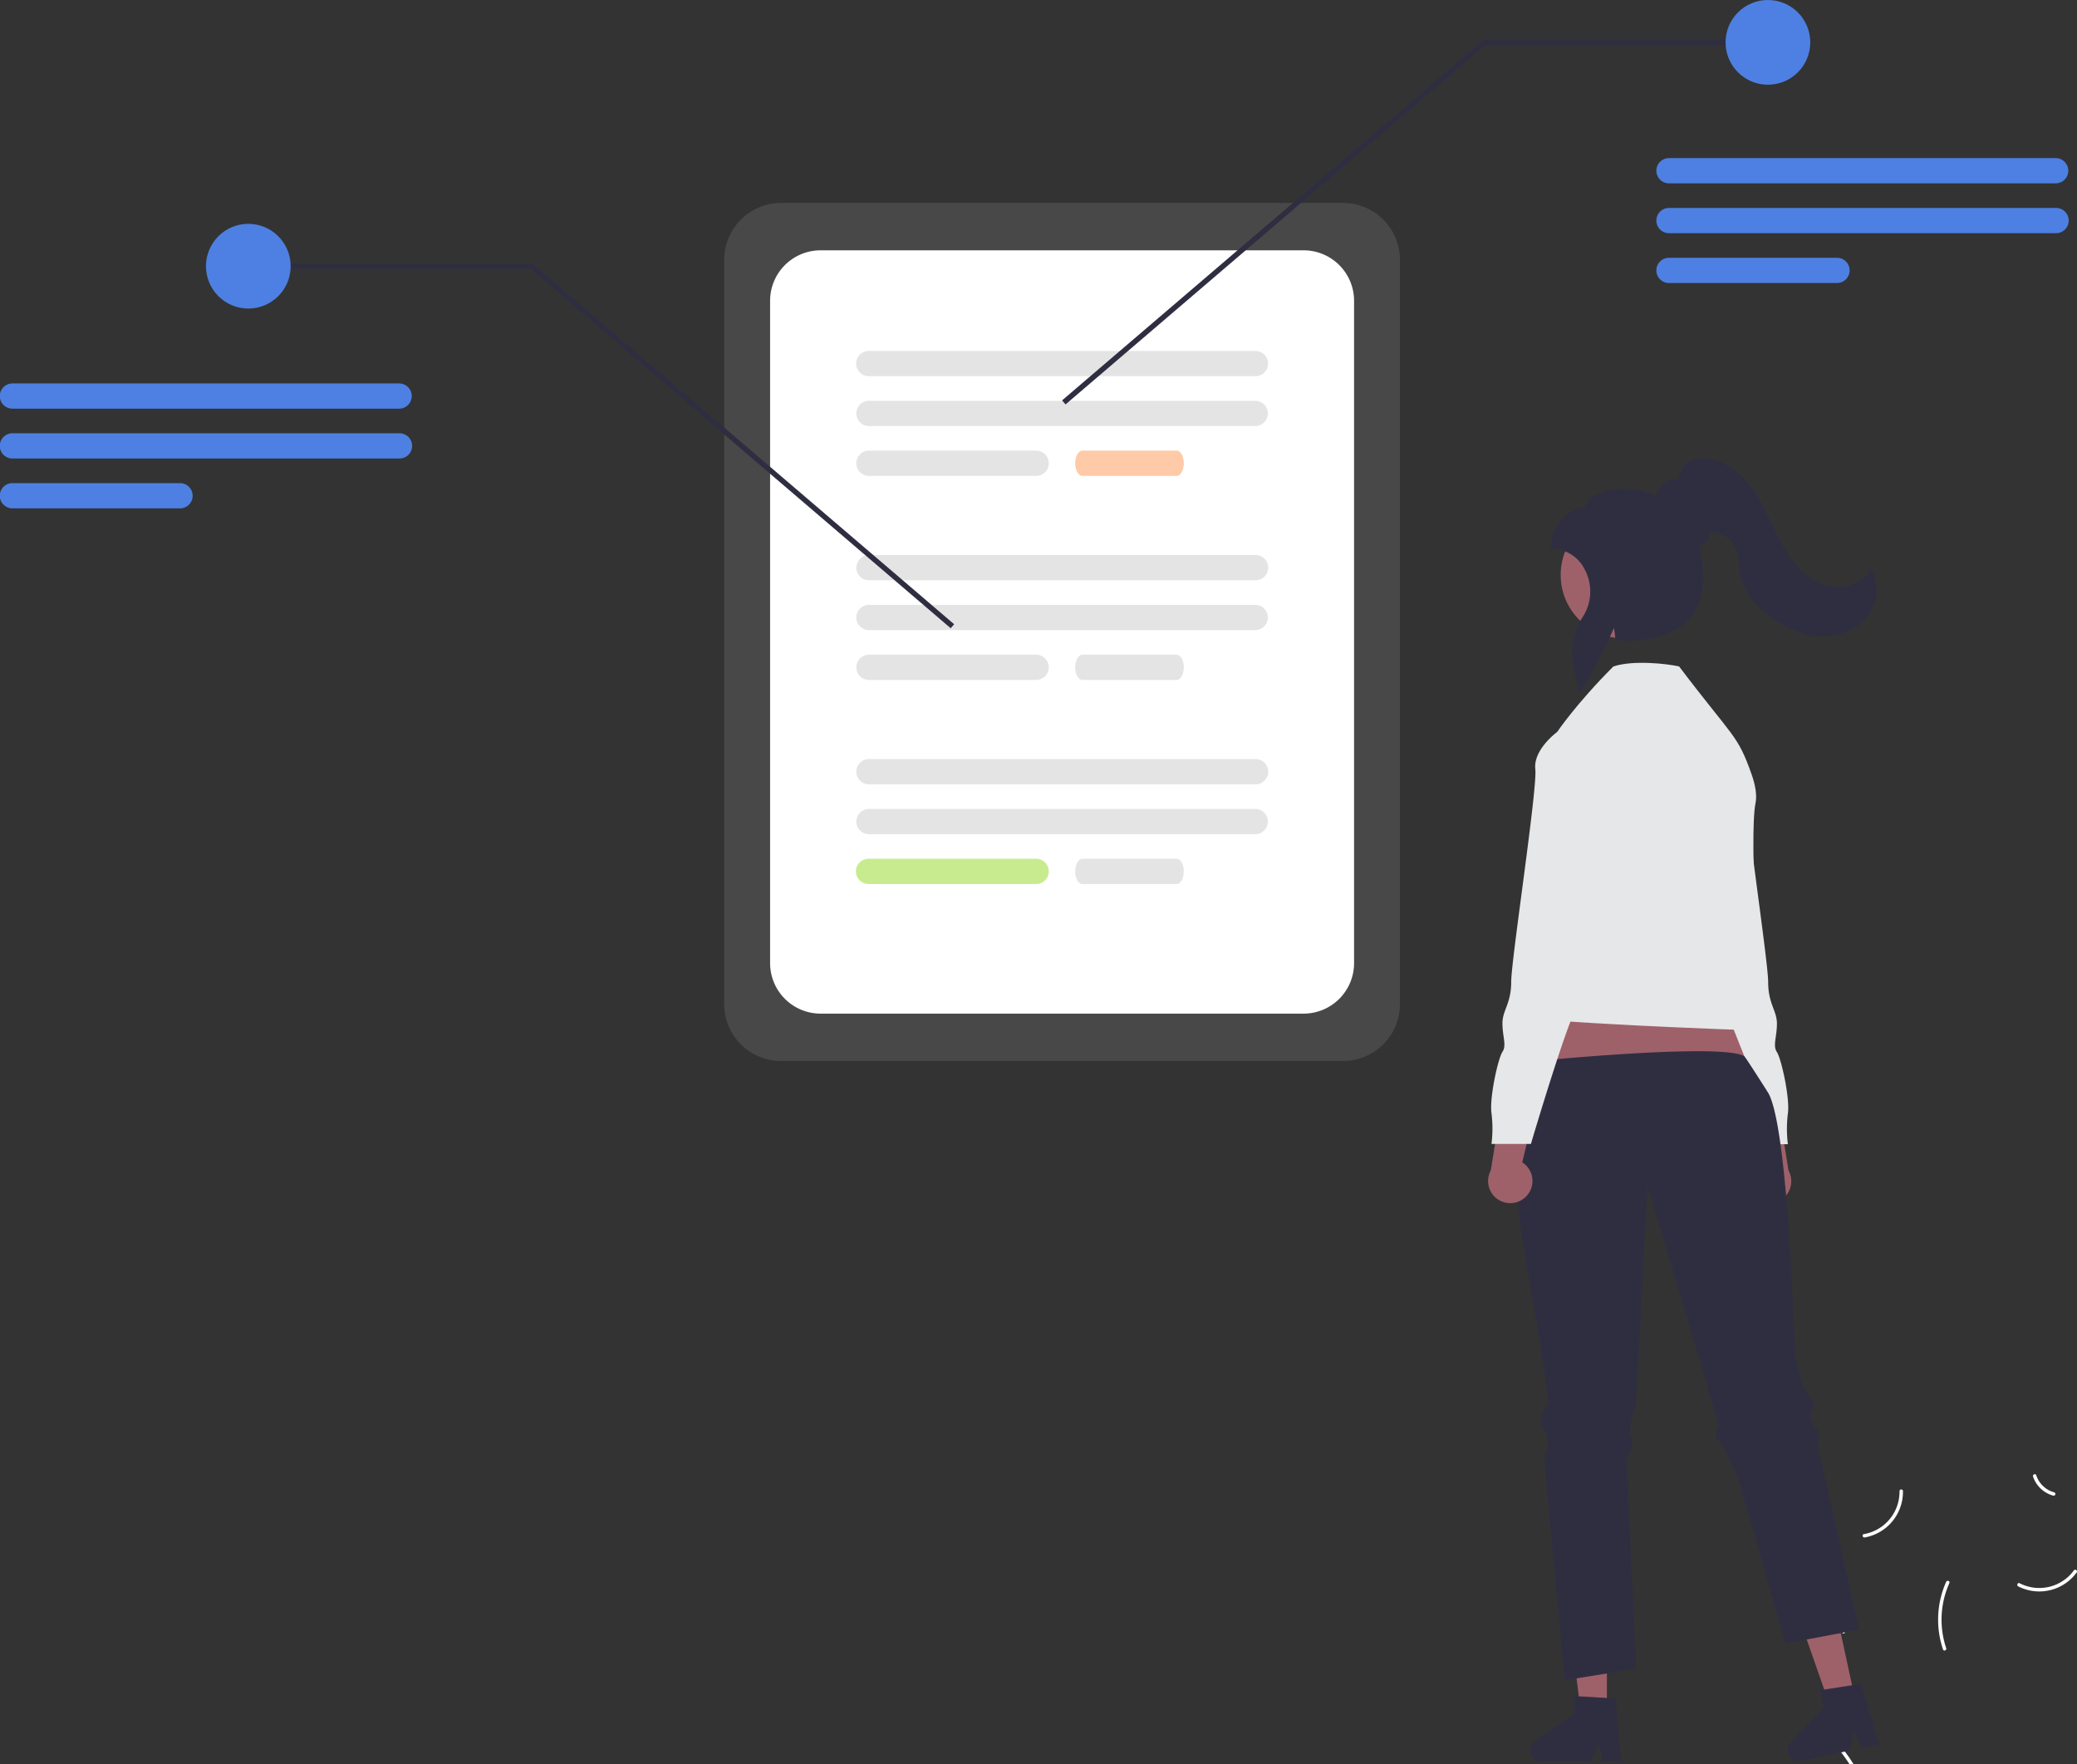 <svg id="undraw_annotation_re_h774" xmlns="http://www.w3.org/2000/svg" width="651.102" height="553.028" viewBox="0 0 651.102 553.028">
  <rect x="0" y="0" width="651.102" height="553.028" fill="#333333" stroke="none"/>
  <path id="Path_1" data-name="Path 1" d="M670.176,454.912H493.966A17.832,17.832,0,0,1,476.154,437.1V203.778a17.832,17.832,0,0,1,17.812-17.812h176.21a17.832,17.832,0,0,1,17.812,17.812V437.1A17.832,17.832,0,0,1,670.176,454.912Z" transform="translate(-249.127 -122.351)" fill="#484848"/>
  <path id="Path_2" data-name="Path 2" d="M661.244,443.632H509.807a15.833,15.833,0,0,1-15.815-15.815V220.192a15.833,15.833,0,0,1,15.815-15.815H661.244a15.833,15.833,0,0,1,15.815,15.815V427.817A15.833,15.833,0,0,1,661.244,443.632Z" transform="translate(-252.581 -125.917)" fill="#fff"/>
  <path id="Path_3" data-name="Path 3" d="M652.615,251.411H531.391a3.953,3.953,0,0,1,0-7.907H652.615a3.953,3.953,0,1,1,0,7.907Z" transform="translate(-259.059 -133.494)" fill="#e4e4e4"/>
  <path id="Path_4" data-name="Path 4" d="M652.615,270.786H531.391a3.954,3.954,0,0,1,0-7.907H652.615a3.954,3.954,0,0,1,0,7.907Z" transform="translate(-259.059 -137.247)" fill="#e4e4e4"/>
  <path id="Path_5" data-name="Path 5" d="M583.939,290.16H531.391a3.954,3.954,0,0,1,0-7.907h52.548a3.954,3.954,0,0,1,0,7.907Z" transform="translate(-259.059 -140.999)" fill="#e4e4e4"/>
  <path id="Path_6" data-name="Path 6" d="M652.615,330.738H531.391a3.954,3.954,0,0,1,0-7.907H652.615a3.954,3.954,0,1,1,0,7.907Z" transform="translate(-259.059 -148.857)" fill="#e4e4e4"/>
  <path id="Path_7" data-name="Path 7" d="M652.615,350.112H531.391a3.954,3.954,0,0,1,0-7.907H652.615a3.954,3.954,0,0,1,0,7.907Z" transform="translate(-259.059 -152.61)" fill="#e4e4e4"/>
  <path id="Path_8" data-name="Path 8" d="M583.939,369.487H531.391a3.954,3.954,0,0,1,0-7.907h52.548a3.954,3.954,0,0,1,0,7.907Z" transform="translate(-259.059 -156.362)" fill="#e4e4e4"/>
  <path id="Path_115" data-name="Path 115" d="M559.258,369.487H529.664c-1.23,0-2.227-1.77-2.227-3.954s1-3.954,2.227-3.954h29.594c1.23,0,2.227,1.77,2.227,3.954S560.487,369.487,559.258,369.487Z" transform="translate(-190.383 -156.362)" fill="#e4e4e4"/>
  <path id="Path_116" data-name="Path 116" d="M559.258,369.487H529.664c-1.23,0-2.227-1.77-2.227-3.954s1-3.954,2.227-3.954h29.594c1.23,0,2.227,1.77,2.227,3.954S560.487,369.487,559.258,369.487Z" transform="translate(-190.383 -220.325)" fill="#ffcaa8"/>
  <path id="Path_117" data-name="Path 117" d="M559.258,369.487H529.664c-1.23,0-2.227-1.77-2.227-3.954s1-3.954,2.227-3.954h29.594c1.23,0,2.227,1.77,2.227,3.954S560.487,369.487,559.258,369.487Z" transform="translate(-190.383 -92.398)" fill="#e4e4e4"/>
  <path id="Path_9" data-name="Path 9" d="M652.615,410.064H531.391a3.954,3.954,0,0,1,0-7.907H652.615a3.954,3.954,0,1,1,0,7.907Z" transform="translate(-259.059 -164.22)" fill="#e4e4e4"/>
  <path id="Path_10" data-name="Path 10" d="M652.615,429.439H531.391a3.954,3.954,0,0,1,0-7.907H652.615a3.954,3.954,0,0,1,0,7.907Z" transform="translate(-259.059 -167.973)" fill="#e4e4e4"/>
  <path id="Path_11" data-name="Path 11" d="M583.939,448.813H531.391a3.954,3.954,0,1,1,0-7.907h52.548a3.954,3.954,0,0,1,0,7.907Z" transform="translate(-259.059 -171.725)" fill="#c8eb8f"/>
  <path id="Path_12" data-name="Path 12" d="M316.723,216.759,185.02,104.107H96.539v-1.659h89.094L317.8,215.5Z" transform="translate(-18.697 -19.841)" fill="#2f2e41"/>
  <circle id="Ellipse_1" data-name="Ellipse 1" cx="13.277" cy="13.277" r="13.277" transform="translate(64.566 70.16)" fill="#4d80e2"/>
  <path id="Path_13" data-name="Path 13" d="M319.776,264.033H198.552a3.954,3.954,0,1,1,0-7.907H319.776a3.954,3.954,0,0,1,0,7.907Z" transform="translate(-194.598 -135.939)" fill="#4d80e2"/>
  <path id="Path_14" data-name="Path 14" d="M319.776,283.407H198.552a3.954,3.954,0,1,1,0-7.907H319.776a3.954,3.954,0,1,1,0,7.907Z" transform="translate(-194.598 -139.691)" fill="#4d80e2"/>
  <path id="Path_15" data-name="Path 15" d="M251.1,302.782H198.552a3.954,3.954,0,1,1,0-7.907H251.1a3.954,3.954,0,0,1,0,7.907Z" transform="translate(-194.598 -143.443)" fill="#4d80e2"/>
  <path id="Path_16" data-name="Path 16" d="M412.912,128.486,545.081,15.436h89.094V17.1H545.694l-131.7,112.652Z" transform="translate(-79.968 -2.989)" fill="#2f2e41"/>
  <circle id="Ellipse_2" data-name="Ellipse 2" cx="13.277" cy="13.277" r="13.277" transform="translate(540.931 0)" fill="#4d80e2"/>
  <path id="Path_17" data-name="Path 17" d="M963.808,176.444H842.584a3.954,3.954,0,1,1,0-7.907H963.808a3.954,3.954,0,0,1,0,7.907Z" transform="translate(-319.327 -118.976)" fill="#4d80e2"/>
  <path id="Path_18" data-name="Path 18" d="M963.807,195.818H842.584a3.954,3.954,0,1,1,0-7.907H963.807a3.954,3.954,0,1,1,0,7.907Z" transform="translate(-319.327 -122.728)" fill="#4d80e2"/>
  <path id="Path_19" data-name="Path 19" d="M895.131,215.193H842.584a3.954,3.954,0,1,1,0-7.907h52.548a3.954,3.954,0,1,1,0,7.907Z" transform="translate(-319.327 -126.48)" fill="#4d80e2"/>
  <path id="Path_20" data-name="Path 20" d="M874.978,563.791a6.907,6.907,0,0,1,1.377-10.5L870.694,529.4l11.981,4.377,3.539,22.01a6.945,6.945,0,0,1-11.236,8Z" transform="translate(-325.537 -188.864)" fill="#9e616a"/>
  <path id="Path_21" data-name="Path 21" d="M840.275,437.033l4.808,12.364s-2.061,12.364,1.374,15.112,2.061,2.748,2.061,4.808a10.566,10.566,0,0,0,4.121,7.556c2.748,2.061,15.112,43.961,15.112,43.961h12.364a38.732,38.732,0,0,1,0-9.616c.687-4.808-2.061-17.172-3.435-19.233s0-4.808,0-8.93-2.748-6.182-2.748-13.051-8.243-60.447-7.556-66.629-6.869-11.677-6.869-11.677h-6.869Z" transform="translate(-319.645 -162.195)" fill="#e6e7e8"/>
  <path id="Path_22" data-name="Path 22" d="M606.853,372.5l-11.428,51,73.233-4.556-19.913-50.088Z" transform="translate(-115.315 -71.436)" fill="#9e616a"/>
  <path id="Path_25" data-name="Path 25" d="M979.183,722.5a14.528,14.528,0,0,0,18.3-4.367c.41-.564-.447-1.228-.857-.663a13.453,13.453,0,0,1-17.03,4.027C978.974,721.176,978.566,722.181,979.183,722.5Z" transform="translate(-346.488 -225.245)" fill="#fff"/>
  <path id="Path_26" data-name="Path 26" d="M950.626,742.686a28,28,0,0,1,.991-20.384c.286-.637-.717-1.047-1-.411a29.126,29.126,0,0,0-.989,21.213C949.85,743.766,950.849,743.344,950.626,742.686Z" transform="translate(-340.525 -226.081)" fill="#fff"/>
  <path id="Path_27" data-name="Path 27" d="M991.656,685.831a8.224,8.224,0,0,1-5.662-5.37c-.216-.664-1.215-.242-1,.418a9.215,9.215,0,0,0,6.251,5.954.56.56,0,0,0,.707-.3.544.544,0,0,0-.3-.707Z" transform="translate(-347.667 -218.054)" fill="#fff"/>
  <path id="Path_29" data-name="Path 29" d="M913.192,790.4h-1.274c-.4-.653-.839-1.29-1.274-1.919q-1.04-1.463-2.145-2.862c-.637-.806-1.274-1.6-1.911-2.4-.661-.831-1.314-1.661-1.951-2.516l.75-.823c.121.161.242.323.371.484,2.064,2.717,4.3,5.33,6.209,8.12C912.394,789.111,912.805,789.748,913.192,790.4Z" transform="translate(-332.11 -237.373)" fill="#fff"/>
  <path id="Path_31" data-name="Path 31" d="M919.4,701.112a14.528,14.528,0,0,0,11.982-14.5.542.542,0,0,0-1.084-.013,13.453,13.453,0,0,1-11.173,13.469C918.435,700.183,918.715,701.23,919.4,701.112Z" transform="translate(-334.839 -219.207)" fill="#fff"/>
  <path id="Path_32" data-name="Path 32" d="M908.623,736.609a28,28,0,0,1-11.481-16.872c-.155-.681-1.2-.4-1.048.275a29.127,29.127,0,0,0,11.982,17.532C908.654,737.938,909.2,737,908.623,736.609Z" transform="translate(-330.453 -225.65)" fill="#fff"/>
  <path id="Path_34" data-name="Path 34" d="M621.806,657.674h-8.227l-3.913-31.731h12.141Z" transform="translate(-118.073 -121.225)" fill="#9e616a"/>
  <path id="Path_35" data-name="Path 35" d="M817.961,786.826h-5.837l-1.042-5.511-2.669,5.511H792.931a3.48,3.48,0,0,1-1.978-6.344l12.363-8.539v-5.572l13,.776Z" transform="translate(-309.802 -234.757)" fill="#2f2e41"/>
  <path id="Path_36" data-name="Path 36" d="M716.682,652.771l-8.04,1.744L698.09,624.336l11.866-2.574Z" transform="translate(-135.198 -120.416)" fill="#9e616a"/>
  <path id="Path_37" data-name="Path 37" d="M918.327,780.523l-5.7,1.238-2.187-5.165L909,782.548l-15.13,3.282a3.48,3.48,0,0,1-3.278-5.781l10.272-10.966-1.181-5.445,12.873-2Z" transform="translate(-329.207 -233.841)" fill="#2f2e41"/>
  <path id="Path_39" data-name="Path 39" d="M786.984,580.921c5.773,31.729,7.217,45.429,7.217,45.429s-4.33,5.048-1.443,7.934,0,8.652,0,8.652l6.491,69.949,5.225-.847,12.587-2.024,4.54-.734-2.887-65.619s2.887-5.773,1.443-7.217,1.443-10.1,1.443-10.1l3.6-68.506,22.36,75s-2.169,2.887,0,5.048,6.483,12.982,6.483,12.982l13.3,46.525,1.129,3.951,6.934-1.3,7.547-1.419,1.387-.258,2.467-.468,1.588-.3.54-.1,2.613-.492-.79-3.508-.411-1.846L879.1,641.7l-.258-1.153-.274-1.218s1.443-3.6-.718-5.773a5.635,5.635,0,0,1-1.443-5.048,1.967,1.967,0,0,0,.193-.242,2.993,2.993,0,0,0,.516-1.177c.193-.9.024-2.169-1.435-3.628A6.154,6.154,0,0,1,874.656,622c-2.193-4.153-3.3-12.95-3.3-12.95s-1.951-69.675-8.337-80.319c-.339-.556-7.118-11.238-7.473-11.455-7.209-4.322-66.695,1.648-66.695,1.648s-3.4,9.138-3.555,10.09C784.468,534.355,782.09,554.005,786.984,580.921Z" transform="translate(-308.744 -186.21)" fill="#2f2e41"/>
  <path id="Path_40" data-name="Path 40" d="M785.22,563.68a6.907,6.907,0,0,0-1.377-10.5l5.661-23.884-11.981,4.377-3.539,22.01a6.945,6.945,0,0,0,11.236,8Z" transform="translate(-306.642 -188.843)" fill="#9e616a"/>
  <path id="Path_41" data-name="Path 41" d="M797.244,386.387s5.933-8.841,17.61-20.518c6.182-2.061,16.893-.86,20.607,0,17.172,22.667,18.253,21.161,22.723,33.826,1.159,3.284,1.739,6.44,1.224,9.016-2.061,10.3,1.242,62.362,1.929,65.11s5.5,6.182.687,6.182-77.619-2.748-76.245-4.808S797.244,386.387,797.244,386.387Z" transform="translate(-309.087 -156.972)" fill="#e6e7e8"/>
  <path id="Path_42" data-name="Path 42" d="M801.9,391.588h-6.869s-7.556,5.5-6.869,11.677-7.556,59.76-7.556,66.629-2.748,8.93-2.748,13.051,1.374,6.869,0,8.93-4.121,14.425-3.434,19.233a38.738,38.738,0,0,1,0,9.616h12.364s12.364-41.9,15.112-43.961a10.565,10.565,0,0,0,4.121-7.556c0-2.061-1.374-2.061,2.061-4.808s1.374-15.112,1.374-15.112l4.808-12.364Z" transform="translate(-306.87 -162.173)" fill="#e6e7e8"/>
  <circle id="Ellipse_3" data-name="Ellipse 3" cx="19.89" cy="19.89" r="19.89" transform="translate(489.244 160.325)" fill="#9e616a"/>
  <path id="Path_43" data-name="Path 43" d="M806.579,359.054l-1.866-8.178a21.019,21.019,0,0,1,2.9-16.071,14.61,14.61,0,0,0,.449-14.907,11.465,11.465,0,0,0-9.989-6.292h-.5v-.5c0-7.132,5.558-12.166,10.726-12.455.187-1.484,1.239-2.815,3.071-3.871,4.375-2.523,12.835-3.07,19.227.292a6.06,6.06,0,0,1,3.741-4.958,5.977,5.977,0,0,1,3.267-.188,7.4,7.4,0,0,1,2.078-4.767c1.764-1.71,4.6-2.36,7.768-1.787,4.357.791,8.65,3.566,12.091,7.815,3.05,3.768,5.168,8.208,7.216,12.5,2.014,4.223,4.1,8.59,7.115,12.287,3.307,4.05,7.4,6.675,11.537,7.39,4.82.834,9.768-1.15,12.032-4.825l.45-.729.409.753c2.543,4.674,1.5,11.1-2.474,15.27a18.281,18.281,0,0,1-14.968,5.1c-4.914-.467-9.87-2.556-14.732-6.206-4.829-3.626-7.815-7.634-8.876-11.913a32.257,32.257,0,0,1-.638-4.016c-.329-2.829-.639-5.5-2.38-7.47-1.564-1.769-3.985-2.535-6.132-3.114l-.422-.113a5.5,5.5,0,0,1-2.346,4,3.973,3.973,0,0,1-1.282.494c2.489,10.018,1.466,17.688-3.044,22.8-7.613,8.633-22.242,6.857-22.861,6.778l-.412-.053-.021-.415a23.089,23.089,0,0,0-.407-3.314c-2.1,5.048-9.144,18.4-10.087,19.745Z" transform="translate(-311.376 -141.564)" fill="#2f2e41"/>
</svg>
